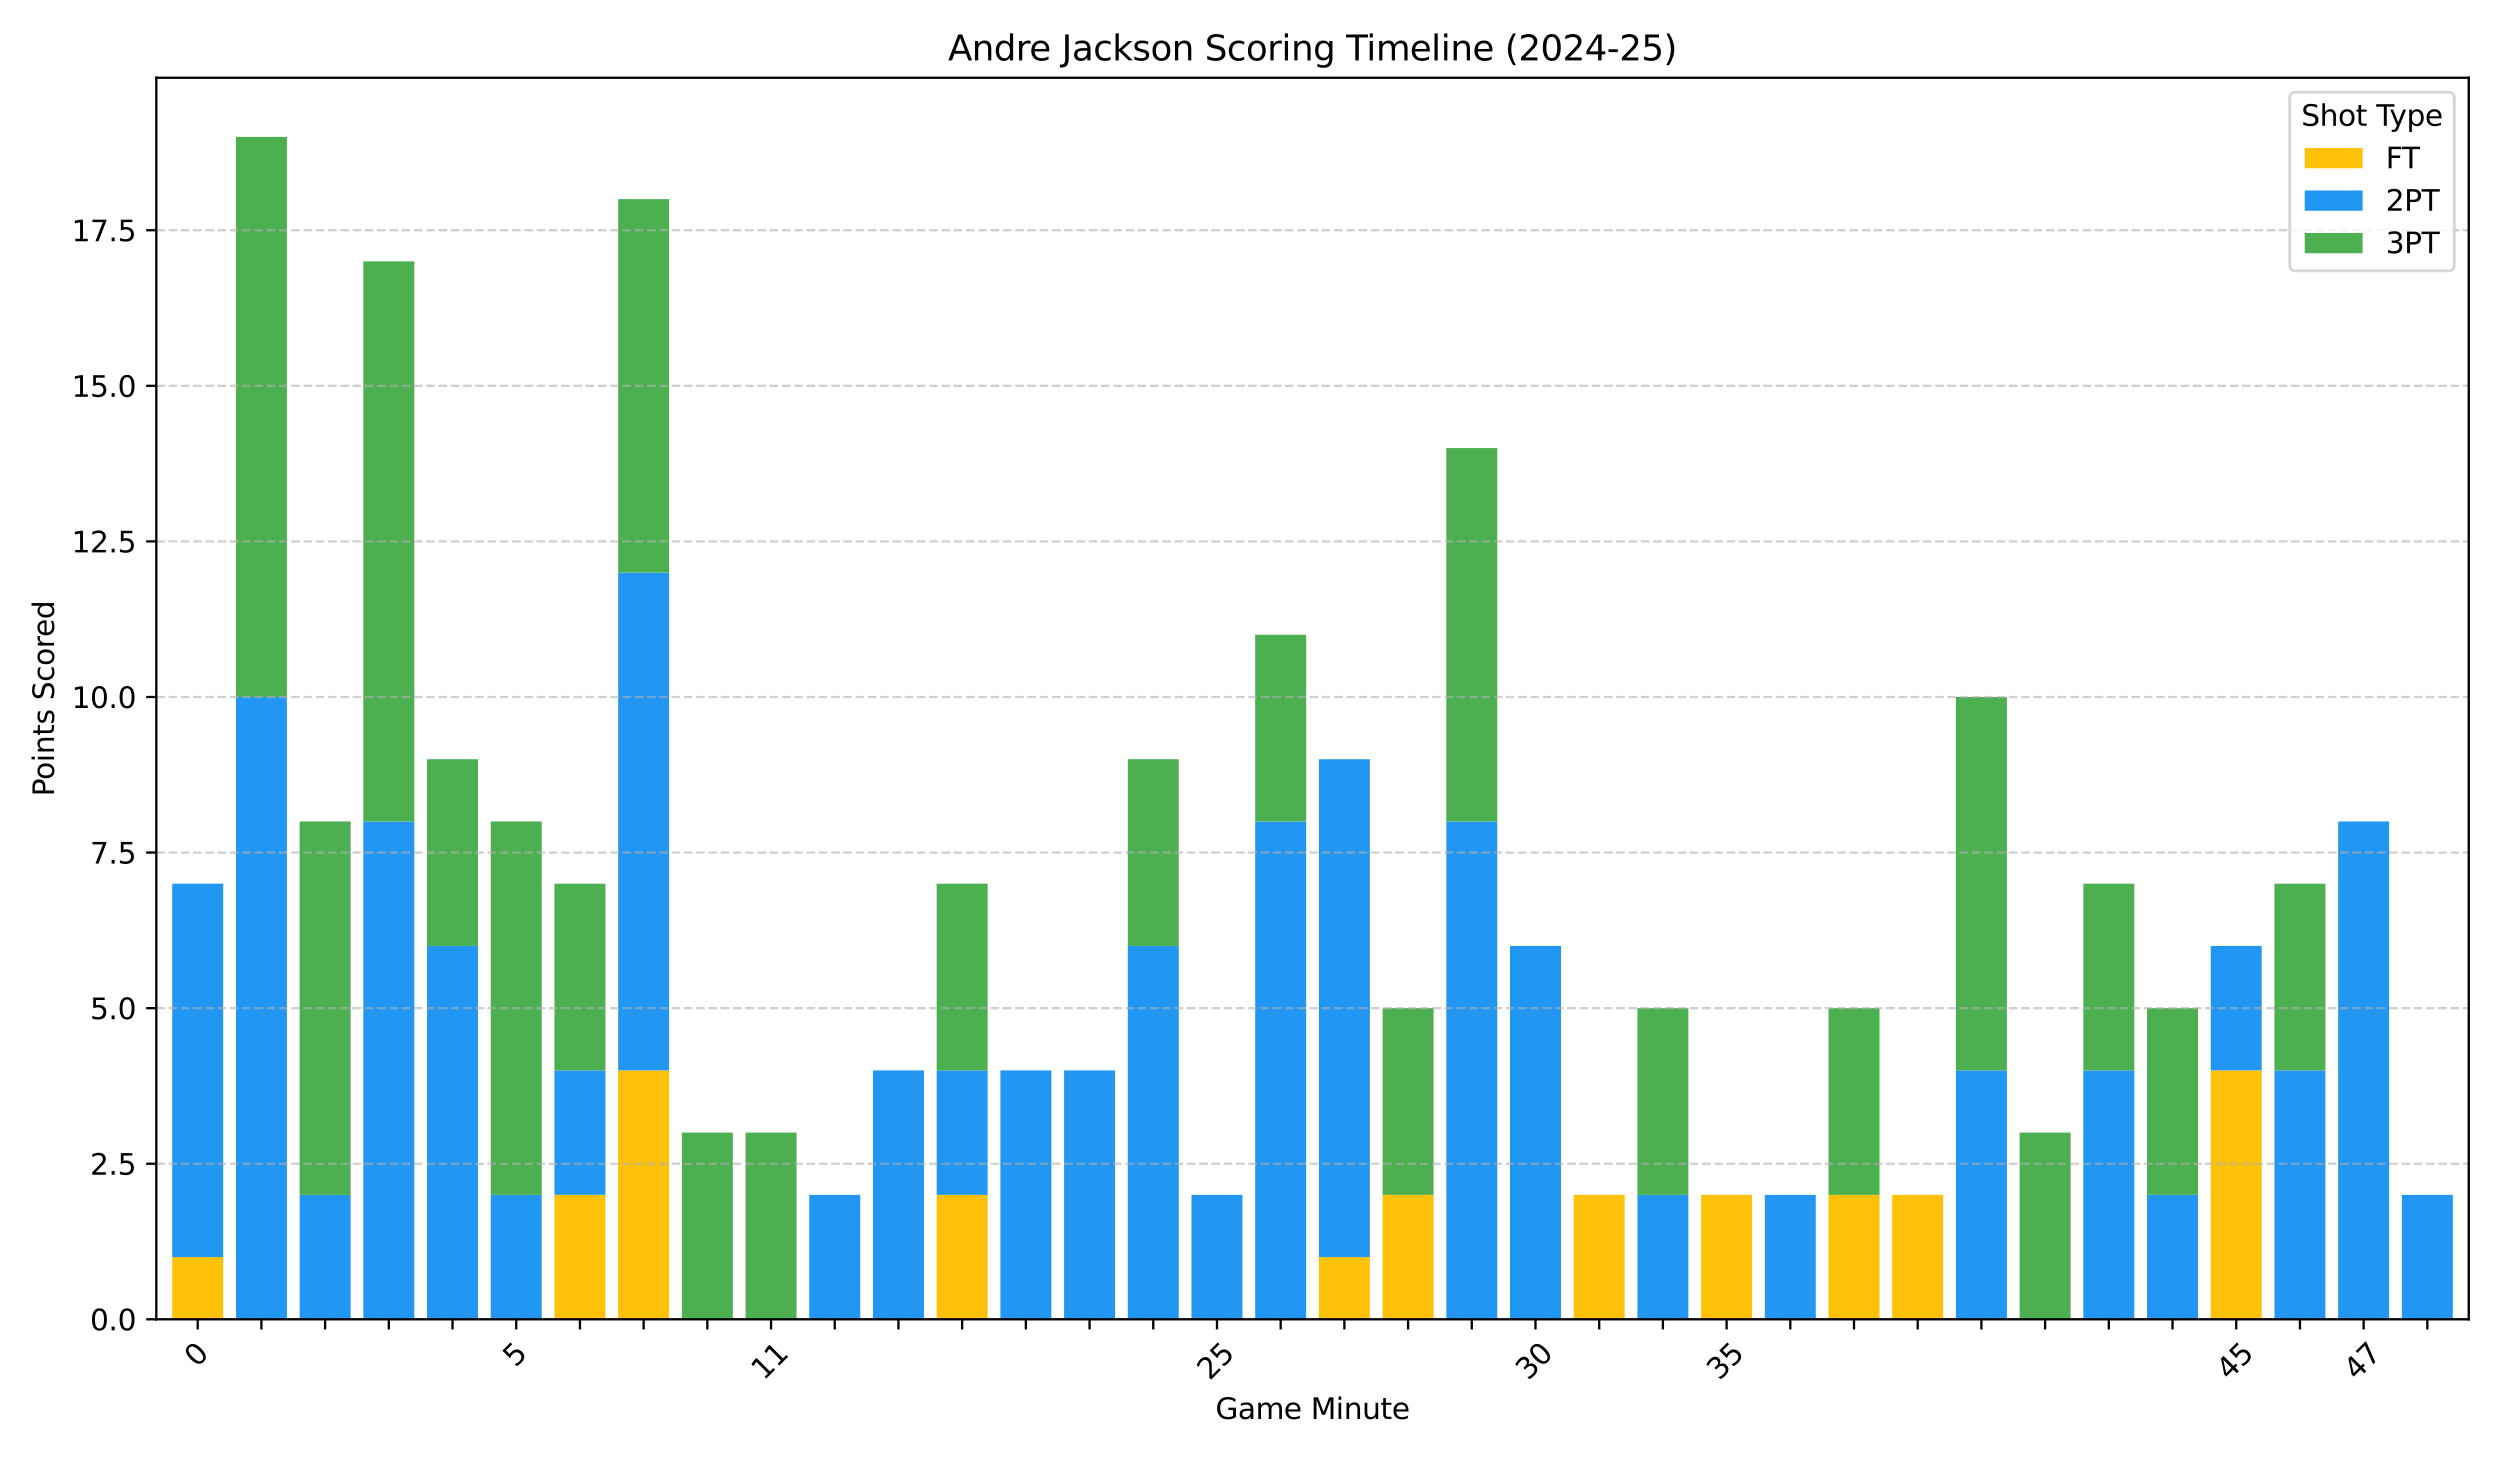 <?xml version="1.0" encoding="utf-8" standalone="no"?>
<!DOCTYPE svg PUBLIC "-//W3C//DTD SVG 1.1//EN"
  "http://www.w3.org/Graphics/SVG/1.1/DTD/svg11.dtd">
<svg xmlns:xlink="http://www.w3.org/1999/xlink" width="864pt" height="504pt" viewBox="0 0 864 504" xmlns="http://www.w3.org/2000/svg" version="1.1">
 <defs>
  <style type="text/css">*{stroke-linejoin: round; stroke-linecap: butt}</style>
 </defs>
 <g id="figure_1">
  <g id="patch_1">
   <path d="M 0 504 
L 864 504 
L 864 0 
L 0 0 
z
" style="fill: #ffffff"/>
  </g>
  <g id="axes_1">
   <g id="patch_2">
    <path d="M 54.02 455.956 
L 853.2 455.956 
L 853.2 26.88 
L 54.02 26.88 
z
" style="fill: #ffffff"/>
   </g>
   <g id="patch_3">
    <path d="M 59.524 455.956 
L 77.137 455.956 
L 77.137 434.448 
L 59.524 434.448 
z
" clip-path="url(#pd37eb86af1)" style="fill: #ffc107"/>
   </g>
   <g id="patch_4">
    <path d="M 81.54 455.956 
L 99.153 455.956 
L 99.153 455.956 
L 81.54 455.956 
z
" clip-path="url(#pd37eb86af1)" style="fill: #ffc107"/>
   </g>
   <g id="patch_5">
    <path d="M 103.556 455.956 
L 121.169 455.956 
L 121.169 455.956 
L 103.556 455.956 
z
" clip-path="url(#pd37eb86af1)" style="fill: #ffc107"/>
   </g>
   <g id="patch_6">
    <path d="M 125.572 455.956 
L 143.185 455.956 
L 143.185 455.956 
L 125.572 455.956 
z
" clip-path="url(#pd37eb86af1)" style="fill: #ffc107"/>
   </g>
   <g id="patch_7">
    <path d="M 147.588 455.956 
L 165.201 455.956 
L 165.201 455.956 
L 147.588 455.956 
z
" clip-path="url(#pd37eb86af1)" style="fill: #ffc107"/>
   </g>
   <g id="patch_8">
    <path d="M 169.604 455.956 
L 187.217 455.956 
L 187.217 455.956 
L 169.604 455.956 
z
" clip-path="url(#pd37eb86af1)" style="fill: #ffc107"/>
   </g>
   <g id="patch_9">
    <path d="M 191.62 455.956 
L 209.233 455.956 
L 209.233 412.94 
L 191.62 412.94 
z
" clip-path="url(#pd37eb86af1)" style="fill: #ffc107"/>
   </g>
   <g id="patch_10">
    <path d="M 213.636 455.956 
L 231.249 455.956 
L 231.249 369.925 
L 213.636 369.925 
z
" clip-path="url(#pd37eb86af1)" style="fill: #ffc107"/>
   </g>
   <g id="patch_11">
    <path d="M 235.652 455.956 
L 253.265 455.956 
L 253.265 455.956 
L 235.652 455.956 
z
" clip-path="url(#pd37eb86af1)" style="fill: #ffc107"/>
   </g>
   <g id="patch_12">
    <path d="M 257.668 455.956 
L 275.281 455.956 
L 275.281 455.956 
L 257.668 455.956 
z
" clip-path="url(#pd37eb86af1)" style="fill: #ffc107"/>
   </g>
   <g id="patch_13">
    <path d="M 279.684 455.956 
L 297.297 455.956 
L 297.297 455.956 
L 279.684 455.956 
z
" clip-path="url(#pd37eb86af1)" style="fill: #ffc107"/>
   </g>
   <g id="patch_14">
    <path d="M 301.7 455.956 
L 319.313 455.956 
L 319.313 455.956 
L 301.7 455.956 
z
" clip-path="url(#pd37eb86af1)" style="fill: #ffc107"/>
   </g>
   <g id="patch_15">
    <path d="M 323.716 455.956 
L 341.329 455.956 
L 341.329 412.94 
L 323.716 412.94 
z
" clip-path="url(#pd37eb86af1)" style="fill: #ffc107"/>
   </g>
   <g id="patch_16">
    <path d="M 345.732 455.956 
L 363.344 455.956 
L 363.344 455.956 
L 345.732 455.956 
z
" clip-path="url(#pd37eb86af1)" style="fill: #ffc107"/>
   </g>
   <g id="patch_17">
    <path d="M 367.748 455.956 
L 385.36 455.956 
L 385.36 455.956 
L 367.748 455.956 
z
" clip-path="url(#pd37eb86af1)" style="fill: #ffc107"/>
   </g>
   <g id="patch_18">
    <path d="M 389.764 455.956 
L 407.376 455.956 
L 407.376 455.956 
L 389.764 455.956 
z
" clip-path="url(#pd37eb86af1)" style="fill: #ffc107"/>
   </g>
   <g id="patch_19">
    <path d="M 411.78 455.956 
L 429.392 455.956 
L 429.392 455.956 
L 411.78 455.956 
z
" clip-path="url(#pd37eb86af1)" style="fill: #ffc107"/>
   </g>
   <g id="patch_20">
    <path d="M 433.796 455.956 
L 451.408 455.956 
L 451.408 455.956 
L 433.796 455.956 
z
" clip-path="url(#pd37eb86af1)" style="fill: #ffc107"/>
   </g>
   <g id="patch_21">
    <path d="M 455.812 455.956 
L 473.424 455.956 
L 473.424 434.448 
L 455.812 434.448 
z
" clip-path="url(#pd37eb86af1)" style="fill: #ffc107"/>
   </g>
   <g id="patch_22">
    <path d="M 477.828 455.956 
L 495.44 455.956 
L 495.44 412.94 
L 477.828 412.94 
z
" clip-path="url(#pd37eb86af1)" style="fill: #ffc107"/>
   </g>
   <g id="patch_23">
    <path d="M 499.844 455.956 
L 517.456 455.956 
L 517.456 455.956 
L 499.844 455.956 
z
" clip-path="url(#pd37eb86af1)" style="fill: #ffc107"/>
   </g>
   <g id="patch_24">
    <path d="M 521.86 455.956 
L 539.472 455.956 
L 539.472 455.956 
L 521.86 455.956 
z
" clip-path="url(#pd37eb86af1)" style="fill: #ffc107"/>
   </g>
   <g id="patch_25">
    <path d="M 543.876 455.956 
L 561.488 455.956 
L 561.488 412.94 
L 543.876 412.94 
z
" clip-path="url(#pd37eb86af1)" style="fill: #ffc107"/>
   </g>
   <g id="patch_26">
    <path d="M 565.891 455.956 
L 583.504 455.956 
L 583.504 455.956 
L 565.891 455.956 
z
" clip-path="url(#pd37eb86af1)" style="fill: #ffc107"/>
   </g>
   <g id="patch_27">
    <path d="M 587.907 455.956 
L 605.52 455.956 
L 605.52 412.94 
L 587.907 412.94 
z
" clip-path="url(#pd37eb86af1)" style="fill: #ffc107"/>
   </g>
   <g id="patch_28">
    <path d="M 609.923 455.956 
L 627.536 455.956 
L 627.536 455.956 
L 609.923 455.956 
z
" clip-path="url(#pd37eb86af1)" style="fill: #ffc107"/>
   </g>
   <g id="patch_29">
    <path d="M 631.939 455.956 
L 649.552 455.956 
L 649.552 412.94 
L 631.939 412.94 
z
" clip-path="url(#pd37eb86af1)" style="fill: #ffc107"/>
   </g>
   <g id="patch_30">
    <path d="M 653.955 455.956 
L 671.568 455.956 
L 671.568 412.94 
L 653.955 412.94 
z
" clip-path="url(#pd37eb86af1)" style="fill: #ffc107"/>
   </g>
   <g id="patch_31">
    <path d="M 675.971 455.956 
L 693.584 455.956 
L 693.584 455.956 
L 675.971 455.956 
z
" clip-path="url(#pd37eb86af1)" style="fill: #ffc107"/>
   </g>
   <g id="patch_32">
    <path d="M 697.987 455.956 
L 715.6 455.956 
L 715.6 455.956 
L 697.987 455.956 
z
" clip-path="url(#pd37eb86af1)" style="fill: #ffc107"/>
   </g>
   <g id="patch_33">
    <path d="M 720.003 455.956 
L 737.616 455.956 
L 737.616 455.956 
L 720.003 455.956 
z
" clip-path="url(#pd37eb86af1)" style="fill: #ffc107"/>
   </g>
   <g id="patch_34">
    <path d="M 742.019 455.956 
L 759.632 455.956 
L 759.632 455.956 
L 742.019 455.956 
z
" clip-path="url(#pd37eb86af1)" style="fill: #ffc107"/>
   </g>
   <g id="patch_35">
    <path d="M 764.035 455.956 
L 781.648 455.956 
L 781.648 369.925 
L 764.035 369.925 
z
" clip-path="url(#pd37eb86af1)" style="fill: #ffc107"/>
   </g>
   <g id="patch_36">
    <path d="M 786.051 455.956 
L 803.664 455.956 
L 803.664 455.956 
L 786.051 455.956 
z
" clip-path="url(#pd37eb86af1)" style="fill: #ffc107"/>
   </g>
   <g id="patch_37">
    <path d="M 808.067 455.956 
L 825.68 455.956 
L 825.68 455.956 
L 808.067 455.956 
z
" clip-path="url(#pd37eb86af1)" style="fill: #ffc107"/>
   </g>
   <g id="patch_38">
    <path d="M 830.083 455.956 
L 847.696 455.956 
L 847.696 455.956 
L 830.083 455.956 
z
" clip-path="url(#pd37eb86af1)" style="fill: #ffc107"/>
   </g>
   <g id="patch_39">
    <path d="M 59.524 434.448 
L 77.137 434.448 
L 77.137 305.403 
L 59.524 305.403 
z
" clip-path="url(#pd37eb86af1)" style="fill: #2196f3"/>
   </g>
   <g id="patch_40">
    <path d="M 81.54 455.956 
L 99.153 455.956 
L 99.153 240.88 
L 81.54 240.88 
z
" clip-path="url(#pd37eb86af1)" style="fill: #2196f3"/>
   </g>
   <g id="patch_41">
    <path d="M 103.556 455.956 
L 121.169 455.956 
L 121.169 412.94 
L 103.556 412.94 
z
" clip-path="url(#pd37eb86af1)" style="fill: #2196f3"/>
   </g>
   <g id="patch_42">
    <path d="M 125.572 455.956 
L 143.185 455.956 
L 143.185 283.895 
L 125.572 283.895 
z
" clip-path="url(#pd37eb86af1)" style="fill: #2196f3"/>
   </g>
   <g id="patch_43">
    <path d="M 147.588 455.956 
L 165.201 455.956 
L 165.201 326.91 
L 147.588 326.91 
z
" clip-path="url(#pd37eb86af1)" style="fill: #2196f3"/>
   </g>
   <g id="patch_44">
    <path d="M 169.604 455.956 
L 187.217 455.956 
L 187.217 412.94 
L 169.604 412.94 
z
" clip-path="url(#pd37eb86af1)" style="fill: #2196f3"/>
   </g>
   <g id="patch_45">
    <path d="M 191.62 412.94 
L 209.233 412.94 
L 209.233 369.925 
L 191.62 369.925 
z
" clip-path="url(#pd37eb86af1)" style="fill: #2196f3"/>
   </g>
   <g id="patch_46">
    <path d="M 213.636 369.925 
L 231.249 369.925 
L 231.249 197.865 
L 213.636 197.865 
z
" clip-path="url(#pd37eb86af1)" style="fill: #2196f3"/>
   </g>
   <g id="patch_47">
    <path d="M 235.652 455.956 
L 253.265 455.956 
L 253.265 455.956 
L 235.652 455.956 
z
" clip-path="url(#pd37eb86af1)" style="fill: #2196f3"/>
   </g>
   <g id="patch_48">
    <path d="M 257.668 455.956 
L 275.281 455.956 
L 275.281 455.956 
L 257.668 455.956 
z
" clip-path="url(#pd37eb86af1)" style="fill: #2196f3"/>
   </g>
   <g id="patch_49">
    <path d="M 279.684 455.956 
L 297.297 455.956 
L 297.297 412.94 
L 279.684 412.94 
z
" clip-path="url(#pd37eb86af1)" style="fill: #2196f3"/>
   </g>
   <g id="patch_50">
    <path d="M 301.7 455.956 
L 319.313 455.956 
L 319.313 369.925 
L 301.7 369.925 
z
" clip-path="url(#pd37eb86af1)" style="fill: #2196f3"/>
   </g>
   <g id="patch_51">
    <path d="M 323.716 412.94 
L 341.329 412.94 
L 341.329 369.925 
L 323.716 369.925 
z
" clip-path="url(#pd37eb86af1)" style="fill: #2196f3"/>
   </g>
   <g id="patch_52">
    <path d="M 345.732 455.956 
L 363.344 455.956 
L 363.344 369.925 
L 345.732 369.925 
z
" clip-path="url(#pd37eb86af1)" style="fill: #2196f3"/>
   </g>
   <g id="patch_53">
    <path d="M 367.748 455.956 
L 385.36 455.956 
L 385.36 369.925 
L 367.748 369.925 
z
" clip-path="url(#pd37eb86af1)" style="fill: #2196f3"/>
   </g>
   <g id="patch_54">
    <path d="M 389.764 455.956 
L 407.376 455.956 
L 407.376 326.91 
L 389.764 326.91 
z
" clip-path="url(#pd37eb86af1)" style="fill: #2196f3"/>
   </g>
   <g id="patch_55">
    <path d="M 411.78 455.956 
L 429.392 455.956 
L 429.392 412.94 
L 411.78 412.94 
z
" clip-path="url(#pd37eb86af1)" style="fill: #2196f3"/>
   </g>
   <g id="patch_56">
    <path d="M 433.796 455.956 
L 451.408 455.956 
L 451.408 283.895 
L 433.796 283.895 
z
" clip-path="url(#pd37eb86af1)" style="fill: #2196f3"/>
   </g>
   <g id="patch_57">
    <path d="M 455.812 434.448 
L 473.424 434.448 
L 473.424 262.388 
L 455.812 262.388 
z
" clip-path="url(#pd37eb86af1)" style="fill: #2196f3"/>
   </g>
   <g id="patch_58">
    <path d="M 477.828 455.956 
L 495.44 455.956 
L 495.44 455.956 
L 477.828 455.956 
z
" clip-path="url(#pd37eb86af1)" style="fill: #2196f3"/>
   </g>
   <g id="patch_59">
    <path d="M 499.844 455.956 
L 517.456 455.956 
L 517.456 283.895 
L 499.844 283.895 
z
" clip-path="url(#pd37eb86af1)" style="fill: #2196f3"/>
   </g>
   <g id="patch_60">
    <path d="M 521.86 455.956 
L 539.472 455.956 
L 539.472 326.91 
L 521.86 326.91 
z
" clip-path="url(#pd37eb86af1)" style="fill: #2196f3"/>
   </g>
   <g id="patch_61">
    <path d="M 543.876 455.956 
L 561.488 455.956 
L 561.488 455.956 
L 543.876 455.956 
z
" clip-path="url(#pd37eb86af1)" style="fill: #2196f3"/>
   </g>
   <g id="patch_62">
    <path d="M 565.891 455.956 
L 583.504 455.956 
L 583.504 412.94 
L 565.891 412.94 
z
" clip-path="url(#pd37eb86af1)" style="fill: #2196f3"/>
   </g>
   <g id="patch_63">
    <path d="M 587.907 455.956 
L 605.52 455.956 
L 605.52 455.956 
L 587.907 455.956 
z
" clip-path="url(#pd37eb86af1)" style="fill: #2196f3"/>
   </g>
   <g id="patch_64">
    <path d="M 609.923 455.956 
L 627.536 455.956 
L 627.536 412.94 
L 609.923 412.94 
z
" clip-path="url(#pd37eb86af1)" style="fill: #2196f3"/>
   </g>
   <g id="patch_65">
    <path d="M 631.939 455.956 
L 649.552 455.956 
L 649.552 455.956 
L 631.939 455.956 
z
" clip-path="url(#pd37eb86af1)" style="fill: #2196f3"/>
   </g>
   <g id="patch_66">
    <path d="M 653.955 455.956 
L 671.568 455.956 
L 671.568 455.956 
L 653.955 455.956 
z
" clip-path="url(#pd37eb86af1)" style="fill: #2196f3"/>
   </g>
   <g id="patch_67">
    <path d="M 675.971 455.956 
L 693.584 455.956 
L 693.584 369.925 
L 675.971 369.925 
z
" clip-path="url(#pd37eb86af1)" style="fill: #2196f3"/>
   </g>
   <g id="patch_68">
    <path d="M 697.987 455.956 
L 715.6 455.956 
L 715.6 455.956 
L 697.987 455.956 
z
" clip-path="url(#pd37eb86af1)" style="fill: #2196f3"/>
   </g>
   <g id="patch_69">
    <path d="M 720.003 455.956 
L 737.616 455.956 
L 737.616 369.925 
L 720.003 369.925 
z
" clip-path="url(#pd37eb86af1)" style="fill: #2196f3"/>
   </g>
   <g id="patch_70">
    <path d="M 742.019 455.956 
L 759.632 455.956 
L 759.632 412.94 
L 742.019 412.94 
z
" clip-path="url(#pd37eb86af1)" style="fill: #2196f3"/>
   </g>
   <g id="patch_71">
    <path d="M 764.035 369.925 
L 781.648 369.925 
L 781.648 326.91 
L 764.035 326.91 
z
" clip-path="url(#pd37eb86af1)" style="fill: #2196f3"/>
   </g>
   <g id="patch_72">
    <path d="M 786.051 455.956 
L 803.664 455.956 
L 803.664 369.925 
L 786.051 369.925 
z
" clip-path="url(#pd37eb86af1)" style="fill: #2196f3"/>
   </g>
   <g id="patch_73">
    <path d="M 808.067 455.956 
L 825.68 455.956 
L 825.68 283.895 
L 808.067 283.895 
z
" clip-path="url(#pd37eb86af1)" style="fill: #2196f3"/>
   </g>
   <g id="patch_74">
    <path d="M 830.083 455.956 
L 847.696 455.956 
L 847.696 412.94 
L 830.083 412.94 
z
" clip-path="url(#pd37eb86af1)" style="fill: #2196f3"/>
   </g>
   <g id="patch_75">
    <path d="M 59.524 455.956 
L 77.137 455.956 
L 77.137 455.956 
L 59.524 455.956 
z
" clip-path="url(#pd37eb86af1)" style="fill: #4caf50"/>
   </g>
   <g id="patch_76">
    <path d="M 81.54 240.88 
L 99.153 240.88 
L 99.153 47.312 
L 81.54 47.312 
z
" clip-path="url(#pd37eb86af1)" style="fill: #4caf50"/>
   </g>
   <g id="patch_77">
    <path d="M 103.556 412.94 
L 121.169 412.94 
L 121.169 283.895 
L 103.556 283.895 
z
" clip-path="url(#pd37eb86af1)" style="fill: #4caf50"/>
   </g>
   <g id="patch_78">
    <path d="M 125.572 283.895 
L 143.185 283.895 
L 143.185 90.327 
L 125.572 90.327 
z
" clip-path="url(#pd37eb86af1)" style="fill: #4caf50"/>
   </g>
   <g id="patch_79">
    <path d="M 147.588 326.91 
L 165.201 326.91 
L 165.201 262.388 
L 147.588 262.388 
z
" clip-path="url(#pd37eb86af1)" style="fill: #4caf50"/>
   </g>
   <g id="patch_80">
    <path d="M 169.604 412.94 
L 187.217 412.94 
L 187.217 283.895 
L 169.604 283.895 
z
" clip-path="url(#pd37eb86af1)" style="fill: #4caf50"/>
   </g>
   <g id="patch_81">
    <path d="M 191.62 369.925 
L 209.233 369.925 
L 209.233 305.403 
L 191.62 305.403 
z
" clip-path="url(#pd37eb86af1)" style="fill: #4caf50"/>
   </g>
   <g id="patch_82">
    <path d="M 213.636 197.865 
L 231.249 197.865 
L 231.249 68.82 
L 213.636 68.82 
z
" clip-path="url(#pd37eb86af1)" style="fill: #4caf50"/>
   </g>
   <g id="patch_83">
    <path d="M 235.652 455.956 
L 253.265 455.956 
L 253.265 391.433 
L 235.652 391.433 
z
" clip-path="url(#pd37eb86af1)" style="fill: #4caf50"/>
   </g>
   <g id="patch_84">
    <path d="M 257.668 455.956 
L 275.281 455.956 
L 275.281 391.433 
L 257.668 391.433 
z
" clip-path="url(#pd37eb86af1)" style="fill: #4caf50"/>
   </g>
   <g id="patch_85">
    <path d="M 279.684 455.956 
L 297.297 455.956 
L 297.297 455.956 
L 279.684 455.956 
z
" clip-path="url(#pd37eb86af1)" style="fill: #4caf50"/>
   </g>
   <g id="patch_86">
    <path d="M 301.7 455.956 
L 319.313 455.956 
L 319.313 455.956 
L 301.7 455.956 
z
" clip-path="url(#pd37eb86af1)" style="fill: #4caf50"/>
   </g>
   <g id="patch_87">
    <path d="M 323.716 369.925 
L 341.329 369.925 
L 341.329 305.403 
L 323.716 305.403 
z
" clip-path="url(#pd37eb86af1)" style="fill: #4caf50"/>
   </g>
   <g id="patch_88">
    <path d="M 345.732 455.956 
L 363.344 455.956 
L 363.344 455.956 
L 345.732 455.956 
z
" clip-path="url(#pd37eb86af1)" style="fill: #4caf50"/>
   </g>
   <g id="patch_89">
    <path d="M 367.748 455.956 
L 385.36 455.956 
L 385.36 455.956 
L 367.748 455.956 
z
" clip-path="url(#pd37eb86af1)" style="fill: #4caf50"/>
   </g>
   <g id="patch_90">
    <path d="M 389.764 326.91 
L 407.376 326.91 
L 407.376 262.388 
L 389.764 262.388 
z
" clip-path="url(#pd37eb86af1)" style="fill: #4caf50"/>
   </g>
   <g id="patch_91">
    <path d="M 411.78 455.956 
L 429.392 455.956 
L 429.392 455.956 
L 411.78 455.956 
z
" clip-path="url(#pd37eb86af1)" style="fill: #4caf50"/>
   </g>
   <g id="patch_92">
    <path d="M 433.796 283.895 
L 451.408 283.895 
L 451.408 219.373 
L 433.796 219.373 
z
" clip-path="url(#pd37eb86af1)" style="fill: #4caf50"/>
   </g>
   <g id="patch_93">
    <path d="M 455.812 455.956 
L 473.424 455.956 
L 473.424 455.956 
L 455.812 455.956 
z
" clip-path="url(#pd37eb86af1)" style="fill: #4caf50"/>
   </g>
   <g id="patch_94">
    <path d="M 477.828 412.94 
L 495.44 412.94 
L 495.44 348.418 
L 477.828 348.418 
z
" clip-path="url(#pd37eb86af1)" style="fill: #4caf50"/>
   </g>
   <g id="patch_95">
    <path d="M 499.844 283.895 
L 517.456 283.895 
L 517.456 154.85 
L 499.844 154.85 
z
" clip-path="url(#pd37eb86af1)" style="fill: #4caf50"/>
   </g>
   <g id="patch_96">
    <path d="M 521.86 455.956 
L 539.472 455.956 
L 539.472 455.956 
L 521.86 455.956 
z
" clip-path="url(#pd37eb86af1)" style="fill: #4caf50"/>
   </g>
   <g id="patch_97">
    <path d="M 543.876 455.956 
L 561.488 455.956 
L 561.488 455.956 
L 543.876 455.956 
z
" clip-path="url(#pd37eb86af1)" style="fill: #4caf50"/>
   </g>
   <g id="patch_98">
    <path d="M 565.891 412.94 
L 583.504 412.94 
L 583.504 348.418 
L 565.891 348.418 
z
" clip-path="url(#pd37eb86af1)" style="fill: #4caf50"/>
   </g>
   <g id="patch_99">
    <path d="M 587.907 455.956 
L 605.52 455.956 
L 605.52 455.956 
L 587.907 455.956 
z
" clip-path="url(#pd37eb86af1)" style="fill: #4caf50"/>
   </g>
   <g id="patch_100">
    <path d="M 609.923 455.956 
L 627.536 455.956 
L 627.536 455.956 
L 609.923 455.956 
z
" clip-path="url(#pd37eb86af1)" style="fill: #4caf50"/>
   </g>
   <g id="patch_101">
    <path d="M 631.939 412.94 
L 649.552 412.94 
L 649.552 348.418 
L 631.939 348.418 
z
" clip-path="url(#pd37eb86af1)" style="fill: #4caf50"/>
   </g>
   <g id="patch_102">
    <path d="M 653.955 455.956 
L 671.568 455.956 
L 671.568 455.956 
L 653.955 455.956 
z
" clip-path="url(#pd37eb86af1)" style="fill: #4caf50"/>
   </g>
   <g id="patch_103">
    <path d="M 675.971 369.925 
L 693.584 369.925 
L 693.584 240.88 
L 675.971 240.88 
z
" clip-path="url(#pd37eb86af1)" style="fill: #4caf50"/>
   </g>
   <g id="patch_104">
    <path d="M 697.987 455.956 
L 715.6 455.956 
L 715.6 391.433 
L 697.987 391.433 
z
" clip-path="url(#pd37eb86af1)" style="fill: #4caf50"/>
   </g>
   <g id="patch_105">
    <path d="M 720.003 369.925 
L 737.616 369.925 
L 737.616 305.403 
L 720.003 305.403 
z
" clip-path="url(#pd37eb86af1)" style="fill: #4caf50"/>
   </g>
   <g id="patch_106">
    <path d="M 742.019 412.94 
L 759.632 412.94 
L 759.632 348.418 
L 742.019 348.418 
z
" clip-path="url(#pd37eb86af1)" style="fill: #4caf50"/>
   </g>
   <g id="patch_107">
    <path d="M 764.035 455.956 
L 781.648 455.956 
L 781.648 455.956 
L 764.035 455.956 
z
" clip-path="url(#pd37eb86af1)" style="fill: #4caf50"/>
   </g>
   <g id="patch_108">
    <path d="M 786.051 369.925 
L 803.664 369.925 
L 803.664 305.403 
L 786.051 305.403 
z
" clip-path="url(#pd37eb86af1)" style="fill: #4caf50"/>
   </g>
   <g id="patch_109">
    <path d="M 808.067 455.956 
L 825.68 455.956 
L 825.68 455.956 
L 808.067 455.956 
z
" clip-path="url(#pd37eb86af1)" style="fill: #4caf50"/>
   </g>
   <g id="patch_110">
    <path d="M 830.083 455.956 
L 847.696 455.956 
L 847.696 455.956 
L 830.083 455.956 
z
" clip-path="url(#pd37eb86af1)" style="fill: #4caf50"/>
   </g>
   <g id="matplotlib.axis_1">
    <g id="xtick_1">
     <g id="line2d_1">
      <defs>
       <path id="m1e6031f9b4" d="M 0 0 
L 0 3.5 
" style="stroke: #000000; stroke-width: 0.8"/>
      </defs>
      <g>
       <use xlink:href="#m1e6031f9b4" x="68.33" y="455.956" style="stroke: #000000; stroke-width: 0.8"/>
      </g>
     </g>
     <g id="text_1">
      <!-- 0 -->
      <g transform="translate(68.032 472.827) rotate(-45) scale(0.1 -0.1)">
       <defs>
        <path id="DejaVuSans-30" d="M 2034 4250 
Q 1547 4250 1301 3770 
Q 1056 3291 1056 2328 
Q 1056 1369 1301 889 
Q 1547 409 2034 409 
Q 2525 409 2770 889 
Q 3016 1369 3016 2328 
Q 3016 3291 2770 3770 
Q 2525 4250 2034 4250 
z
M 2034 4750 
Q 2819 4750 3233 4129 
Q 3647 3509 3647 2328 
Q 3647 1150 3233 529 
Q 2819 -91 2034 -91 
Q 1250 -91 836 529 
Q 422 1150 422 2328 
Q 422 3509 836 4129 
Q 1250 4750 2034 4750 
z
" transform="scale(0.016)"/>
       </defs>
       <use xlink:href="#DejaVuSans-30"/>
      </g>
     </g>
    </g>
    <g id="xtick_2">
     <g id="line2d_2">
      <g>
       <use xlink:href="#m1e6031f9b4" x="90.346" y="455.956" style="stroke: #000000; stroke-width: 0.8"/>
      </g>
     </g>
    </g>
    <g id="xtick_3">
     <g id="line2d_3">
      <g>
       <use xlink:href="#m1e6031f9b4" x="112.362" y="455.956" style="stroke: #000000; stroke-width: 0.8"/>
      </g>
     </g>
    </g>
    <g id="xtick_4">
     <g id="line2d_4">
      <g>
       <use xlink:href="#m1e6031f9b4" x="134.378" y="455.956" style="stroke: #000000; stroke-width: 0.8"/>
      </g>
     </g>
    </g>
    <g id="xtick_5">
     <g id="line2d_5">
      <g>
       <use xlink:href="#m1e6031f9b4" x="156.394" y="455.956" style="stroke: #000000; stroke-width: 0.8"/>
      </g>
     </g>
    </g>
    <g id="xtick_6">
     <g id="line2d_6">
      <g>
       <use xlink:href="#m1e6031f9b4" x="178.41" y="455.956" style="stroke: #000000; stroke-width: 0.8"/>
      </g>
     </g>
     <g id="text_2">
      <!-- 5 -->
      <g transform="translate(178.112 472.827) rotate(-45) scale(0.1 -0.1)">
       <defs>
        <path id="DejaVuSans-35" d="M 691 4666 
L 3169 4666 
L 3169 4134 
L 1269 4134 
L 1269 2991 
Q 1406 3038 1543 3061 
Q 1681 3084 1819 3084 
Q 2600 3084 3056 2656 
Q 3513 2228 3513 1497 
Q 3513 744 3044 326 
Q 2575 -91 1722 -91 
Q 1428 -91 1123 -41 
Q 819 9 494 109 
L 494 744 
Q 775 591 1075 516 
Q 1375 441 1709 441 
Q 2250 441 2565 725 
Q 2881 1009 2881 1497 
Q 2881 1984 2565 2268 
Q 2250 2553 1709 2553 
Q 1456 2553 1204 2497 
Q 953 2441 691 2322 
L 691 4666 
z
" transform="scale(0.016)"/>
       </defs>
       <use xlink:href="#DejaVuSans-35"/>
      </g>
     </g>
    </g>
    <g id="xtick_7">
     <g id="line2d_7">
      <g>
       <use xlink:href="#m1e6031f9b4" x="200.426" y="455.956" style="stroke: #000000; stroke-width: 0.8"/>
      </g>
     </g>
    </g>
    <g id="xtick_8">
     <g id="line2d_8">
      <g>
       <use xlink:href="#m1e6031f9b4" x="222.442" y="455.956" style="stroke: #000000; stroke-width: 0.8"/>
      </g>
     </g>
    </g>
    <g id="xtick_9">
     <g id="line2d_9">
      <g>
       <use xlink:href="#m1e6031f9b4" x="244.458" y="455.956" style="stroke: #000000; stroke-width: 0.8"/>
      </g>
     </g>
    </g>
    <g id="xtick_10">
     <g id="line2d_10">
      <g>
       <use xlink:href="#m1e6031f9b4" x="266.474" y="455.956" style="stroke: #000000; stroke-width: 0.8"/>
      </g>
     </g>
     <g id="text_3">
      <!-- 11 -->
      <g transform="translate(263.926 477.326) rotate(-45) scale(0.1 -0.1)">
       <defs>
        <path id="DejaVuSans-31" d="M 794 531 
L 1825 531 
L 1825 4091 
L 703 3866 
L 703 4441 
L 1819 4666 
L 2450 4666 
L 2450 531 
L 3481 531 
L 3481 0 
L 794 0 
L 794 531 
z
" transform="scale(0.016)"/>
       </defs>
       <use xlink:href="#DejaVuSans-31"/>
       <use xlink:href="#DejaVuSans-31" transform="translate(63.623 0)"/>
      </g>
     </g>
    </g>
    <g id="xtick_11">
     <g id="line2d_11">
      <g>
       <use xlink:href="#m1e6031f9b4" x="288.49" y="455.956" style="stroke: #000000; stroke-width: 0.8"/>
      </g>
     </g>
    </g>
    <g id="xtick_12">
     <g id="line2d_12">
      <g>
       <use xlink:href="#m1e6031f9b4" x="310.506" y="455.956" style="stroke: #000000; stroke-width: 0.8"/>
      </g>
     </g>
    </g>
    <g id="xtick_13">
     <g id="line2d_13">
      <g>
       <use xlink:href="#m1e6031f9b4" x="332.522" y="455.956" style="stroke: #000000; stroke-width: 0.8"/>
      </g>
     </g>
    </g>
    <g id="xtick_14">
     <g id="line2d_14">
      <g>
       <use xlink:href="#m1e6031f9b4" x="354.538" y="455.956" style="stroke: #000000; stroke-width: 0.8"/>
      </g>
     </g>
    </g>
    <g id="xtick_15">
     <g id="line2d_15">
      <g>
       <use xlink:href="#m1e6031f9b4" x="376.554" y="455.956" style="stroke: #000000; stroke-width: 0.8"/>
      </g>
     </g>
    </g>
    <g id="xtick_16">
     <g id="line2d_16">
      <g>
       <use xlink:href="#m1e6031f9b4" x="398.57" y="455.956" style="stroke: #000000; stroke-width: 0.8"/>
      </g>
     </g>
    </g>
    <g id="xtick_17">
     <g id="line2d_17">
      <g>
       <use xlink:href="#m1e6031f9b4" x="420.586" y="455.956" style="stroke: #000000; stroke-width: 0.8"/>
      </g>
     </g>
     <g id="text_4">
      <!-- 25 -->
      <g transform="translate(418.038 477.326) rotate(-45) scale(0.1 -0.1)">
       <defs>
        <path id="DejaVuSans-32" d="M 1228 531 
L 3431 531 
L 3431 0 
L 469 0 
L 469 531 
Q 828 903 1448 1529 
Q 2069 2156 2228 2338 
Q 2531 2678 2651 2914 
Q 2772 3150 2772 3378 
Q 2772 3750 2511 3984 
Q 2250 4219 1831 4219 
Q 1534 4219 1204 4116 
Q 875 4013 500 3803 
L 500 4441 
Q 881 4594 1212 4672 
Q 1544 4750 1819 4750 
Q 2544 4750 2975 4387 
Q 3406 4025 3406 3419 
Q 3406 3131 3298 2873 
Q 3191 2616 2906 2266 
Q 2828 2175 2409 1742 
Q 1991 1309 1228 531 
z
" transform="scale(0.016)"/>
       </defs>
       <use xlink:href="#DejaVuSans-32"/>
       <use xlink:href="#DejaVuSans-35" transform="translate(63.623 0)"/>
      </g>
     </g>
    </g>
    <g id="xtick_18">
     <g id="line2d_18">
      <g>
       <use xlink:href="#m1e6031f9b4" x="442.602" y="455.956" style="stroke: #000000; stroke-width: 0.8"/>
      </g>
     </g>
    </g>
    <g id="xtick_19">
     <g id="line2d_19">
      <g>
       <use xlink:href="#m1e6031f9b4" x="464.618" y="455.956" style="stroke: #000000; stroke-width: 0.8"/>
      </g>
     </g>
    </g>
    <g id="xtick_20">
     <g id="line2d_20">
      <g>
       <use xlink:href="#m1e6031f9b4" x="486.634" y="455.956" style="stroke: #000000; stroke-width: 0.8"/>
      </g>
     </g>
    </g>
    <g id="xtick_21">
     <g id="line2d_21">
      <g>
       <use xlink:href="#m1e6031f9b4" x="508.65" y="455.956" style="stroke: #000000; stroke-width: 0.8"/>
      </g>
     </g>
    </g>
    <g id="xtick_22">
     <g id="line2d_22">
      <g>
       <use xlink:href="#m1e6031f9b4" x="530.666" y="455.956" style="stroke: #000000; stroke-width: 0.8"/>
      </g>
     </g>
     <g id="text_5">
      <!-- 30 -->
      <g transform="translate(528.118 477.326) rotate(-45) scale(0.1 -0.1)">
       <defs>
        <path id="DejaVuSans-33" d="M 2597 2516 
Q 3050 2419 3304 2112 
Q 3559 1806 3559 1356 
Q 3559 666 3084 287 
Q 2609 -91 1734 -91 
Q 1441 -91 1130 -33 
Q 819 25 488 141 
L 488 750 
Q 750 597 1062 519 
Q 1375 441 1716 441 
Q 2309 441 2620 675 
Q 2931 909 2931 1356 
Q 2931 1769 2642 2001 
Q 2353 2234 1838 2234 
L 1294 2234 
L 1294 2753 
L 1863 2753 
Q 2328 2753 2575 2939 
Q 2822 3125 2822 3475 
Q 2822 3834 2567 4026 
Q 2313 4219 1838 4219 
Q 1578 4219 1281 4162 
Q 984 4106 628 3988 
L 628 4550 
Q 988 4650 1302 4700 
Q 1616 4750 1894 4750 
Q 2613 4750 3031 4423 
Q 3450 4097 3450 3541 
Q 3450 3153 3228 2886 
Q 3006 2619 2597 2516 
z
" transform="scale(0.016)"/>
       </defs>
       <use xlink:href="#DejaVuSans-33"/>
       <use xlink:href="#DejaVuSans-30" transform="translate(63.623 0)"/>
      </g>
     </g>
    </g>
    <g id="xtick_23">
     <g id="line2d_23">
      <g>
       <use xlink:href="#m1e6031f9b4" x="552.682" y="455.956" style="stroke: #000000; stroke-width: 0.8"/>
      </g>
     </g>
    </g>
    <g id="xtick_24">
     <g id="line2d_24">
      <g>
       <use xlink:href="#m1e6031f9b4" x="574.698" y="455.956" style="stroke: #000000; stroke-width: 0.8"/>
      </g>
     </g>
    </g>
    <g id="xtick_25">
     <g id="line2d_25">
      <g>
       <use xlink:href="#m1e6031f9b4" x="596.714" y="455.956" style="stroke: #000000; stroke-width: 0.8"/>
      </g>
     </g>
     <g id="text_6">
      <!-- 35 -->
      <g transform="translate(594.166 477.326) rotate(-45) scale(0.1 -0.1)">
       <use xlink:href="#DejaVuSans-33"/>
       <use xlink:href="#DejaVuSans-35" transform="translate(63.623 0)"/>
      </g>
     </g>
    </g>
    <g id="xtick_26">
     <g id="line2d_26">
      <g>
       <use xlink:href="#m1e6031f9b4" x="618.73" y="455.956" style="stroke: #000000; stroke-width: 0.8"/>
      </g>
     </g>
    </g>
    <g id="xtick_27">
     <g id="line2d_27">
      <g>
       <use xlink:href="#m1e6031f9b4" x="640.746" y="455.956" style="stroke: #000000; stroke-width: 0.8"/>
      </g>
     </g>
    </g>
    <g id="xtick_28">
     <g id="line2d_28">
      <g>
       <use xlink:href="#m1e6031f9b4" x="662.762" y="455.956" style="stroke: #000000; stroke-width: 0.8"/>
      </g>
     </g>
    </g>
    <g id="xtick_29">
     <g id="line2d_29">
      <g>
       <use xlink:href="#m1e6031f9b4" x="684.778" y="455.956" style="stroke: #000000; stroke-width: 0.8"/>
      </g>
     </g>
    </g>
    <g id="xtick_30">
     <g id="line2d_30">
      <g>
       <use xlink:href="#m1e6031f9b4" x="706.794" y="455.956" style="stroke: #000000; stroke-width: 0.8"/>
      </g>
     </g>
    </g>
    <g id="xtick_31">
     <g id="line2d_31">
      <g>
       <use xlink:href="#m1e6031f9b4" x="728.81" y="455.956" style="stroke: #000000; stroke-width: 0.8"/>
      </g>
     </g>
    </g>
    <g id="xtick_32">
     <g id="line2d_32">
      <g>
       <use xlink:href="#m1e6031f9b4" x="750.826" y="455.956" style="stroke: #000000; stroke-width: 0.8"/>
      </g>
     </g>
    </g>
    <g id="xtick_33">
     <g id="line2d_33">
      <g>
       <use xlink:href="#m1e6031f9b4" x="772.842" y="455.956" style="stroke: #000000; stroke-width: 0.8"/>
      </g>
     </g>
     <g id="text_7">
      <!-- 45 -->
      <g transform="translate(770.294 477.326) rotate(-45) scale(0.1 -0.1)">
       <defs>
        <path id="DejaVuSans-34" d="M 2419 4116 
L 825 1625 
L 2419 1625 
L 2419 4116 
z
M 2253 4666 
L 3047 4666 
L 3047 1625 
L 3713 1625 
L 3713 1100 
L 3047 1100 
L 3047 0 
L 2419 0 
L 2419 1100 
L 313 1100 
L 313 1709 
L 2253 4666 
z
" transform="scale(0.016)"/>
       </defs>
       <use xlink:href="#DejaVuSans-34"/>
       <use xlink:href="#DejaVuSans-35" transform="translate(63.623 0)"/>
      </g>
     </g>
    </g>
    <g id="xtick_34">
     <g id="line2d_34">
      <g>
       <use xlink:href="#m1e6031f9b4" x="794.858" y="455.956" style="stroke: #000000; stroke-width: 0.8"/>
      </g>
     </g>
    </g>
    <g id="xtick_35">
     <g id="line2d_35">
      <g>
       <use xlink:href="#m1e6031f9b4" x="816.874" y="455.956" style="stroke: #000000; stroke-width: 0.8"/>
      </g>
     </g>
     <g id="text_8">
      <!-- 47 -->
      <g transform="translate(814.326 477.326) rotate(-45) scale(0.1 -0.1)">
       <defs>
        <path id="DejaVuSans-37" d="M 525 4666 
L 3525 4666 
L 3525 4397 
L 1831 0 
L 1172 0 
L 2766 4134 
L 525 4134 
L 525 4666 
z
" transform="scale(0.016)"/>
       </defs>
       <use xlink:href="#DejaVuSans-34"/>
       <use xlink:href="#DejaVuSans-37" transform="translate(63.623 0)"/>
      </g>
     </g>
    </g>
    <g id="xtick_36">
     <g id="line2d_36">
      <g>
       <use xlink:href="#m1e6031f9b4" x="838.89" y="455.956" style="stroke: #000000; stroke-width: 0.8"/>
      </g>
     </g>
    </g>
    <g id="text_9">
     <!-- Game Minute -->
     <g transform="translate(420.058 490.395) scale(0.1 -0.1)">
      <defs>
       <path id="DejaVuSans-47" d="M 3809 666 
L 3809 1919 
L 2778 1919 
L 2778 2438 
L 4434 2438 
L 4434 434 
Q 4069 175 3628 42 
Q 3188 -91 2688 -91 
Q 1594 -91 976 548 
Q 359 1188 359 2328 
Q 359 3472 976 4111 
Q 1594 4750 2688 4750 
Q 3144 4750 3555 4637 
Q 3966 4525 4313 4306 
L 4313 3634 
Q 3963 3931 3569 4081 
Q 3175 4231 2741 4231 
Q 1884 4231 1454 3753 
Q 1025 3275 1025 2328 
Q 1025 1384 1454 906 
Q 1884 428 2741 428 
Q 3075 428 3337 486 
Q 3600 544 3809 666 
z
" transform="scale(0.016)"/>
       <path id="DejaVuSans-61" d="M 2194 1759 
Q 1497 1759 1228 1600 
Q 959 1441 959 1056 
Q 959 750 1161 570 
Q 1363 391 1709 391 
Q 2188 391 2477 730 
Q 2766 1069 2766 1631 
L 2766 1759 
L 2194 1759 
z
M 3341 1997 
L 3341 0 
L 2766 0 
L 2766 531 
Q 2569 213 2275 61 
Q 1981 -91 1556 -91 
Q 1019 -91 701 211 
Q 384 513 384 1019 
Q 384 1609 779 1909 
Q 1175 2209 1959 2209 
L 2766 2209 
L 2766 2266 
Q 2766 2663 2505 2880 
Q 2244 3097 1772 3097 
Q 1472 3097 1187 3025 
Q 903 2953 641 2809 
L 641 3341 
Q 956 3463 1253 3523 
Q 1550 3584 1831 3584 
Q 2591 3584 2966 3190 
Q 3341 2797 3341 1997 
z
" transform="scale(0.016)"/>
       <path id="DejaVuSans-6d" d="M 3328 2828 
Q 3544 3216 3844 3400 
Q 4144 3584 4550 3584 
Q 5097 3584 5394 3201 
Q 5691 2819 5691 2113 
L 5691 0 
L 5113 0 
L 5113 2094 
Q 5113 2597 4934 2840 
Q 4756 3084 4391 3084 
Q 3944 3084 3684 2787 
Q 3425 2491 3425 1978 
L 3425 0 
L 2847 0 
L 2847 2094 
Q 2847 2600 2669 2842 
Q 2491 3084 2119 3084 
Q 1678 3084 1418 2786 
Q 1159 2488 1159 1978 
L 1159 0 
L 581 0 
L 581 3500 
L 1159 3500 
L 1159 2956 
Q 1356 3278 1631 3431 
Q 1906 3584 2284 3584 
Q 2666 3584 2933 3390 
Q 3200 3197 3328 2828 
z
" transform="scale(0.016)"/>
       <path id="DejaVuSans-65" d="M 3597 1894 
L 3597 1613 
L 953 1613 
Q 991 1019 1311 708 
Q 1631 397 2203 397 
Q 2534 397 2845 478 
Q 3156 559 3463 722 
L 3463 178 
Q 3153 47 2828 -22 
Q 2503 -91 2169 -91 
Q 1331 -91 842 396 
Q 353 884 353 1716 
Q 353 2575 817 3079 
Q 1281 3584 2069 3584 
Q 2775 3584 3186 3129 
Q 3597 2675 3597 1894 
z
M 3022 2063 
Q 3016 2534 2758 2815 
Q 2500 3097 2075 3097 
Q 1594 3097 1305 2825 
Q 1016 2553 972 2059 
L 3022 2063 
z
" transform="scale(0.016)"/>
       <path id="DejaVuSans-20" transform="scale(0.016)"/>
       <path id="DejaVuSans-4d" d="M 628 4666 
L 1569 4666 
L 2759 1491 
L 3956 4666 
L 4897 4666 
L 4897 0 
L 4281 0 
L 4281 4097 
L 3078 897 
L 2444 897 
L 1241 4097 
L 1241 0 
L 628 0 
L 628 4666 
z
" transform="scale(0.016)"/>
       <path id="DejaVuSans-69" d="M 603 3500 
L 1178 3500 
L 1178 0 
L 603 0 
L 603 3500 
z
M 603 4863 
L 1178 4863 
L 1178 4134 
L 603 4134 
L 603 4863 
z
" transform="scale(0.016)"/>
       <path id="DejaVuSans-6e" d="M 3513 2113 
L 3513 0 
L 2938 0 
L 2938 2094 
Q 2938 2591 2744 2837 
Q 2550 3084 2163 3084 
Q 1697 3084 1428 2787 
Q 1159 2491 1159 1978 
L 1159 0 
L 581 0 
L 581 3500 
L 1159 3500 
L 1159 2956 
Q 1366 3272 1645 3428 
Q 1925 3584 2291 3584 
Q 2894 3584 3203 3211 
Q 3513 2838 3513 2113 
z
" transform="scale(0.016)"/>
       <path id="DejaVuSans-75" d="M 544 1381 
L 544 3500 
L 1119 3500 
L 1119 1403 
Q 1119 906 1312 657 
Q 1506 409 1894 409 
Q 2359 409 2629 706 
Q 2900 1003 2900 1516 
L 2900 3500 
L 3475 3500 
L 3475 0 
L 2900 0 
L 2900 538 
Q 2691 219 2414 64 
Q 2138 -91 1772 -91 
Q 1169 -91 856 284 
Q 544 659 544 1381 
z
M 1991 3584 
L 1991 3584 
z
" transform="scale(0.016)"/>
       <path id="DejaVuSans-74" d="M 1172 4494 
L 1172 3500 
L 2356 3500 
L 2356 3053 
L 1172 3053 
L 1172 1153 
Q 1172 725 1289 603 
Q 1406 481 1766 481 
L 2356 481 
L 2356 0 
L 1766 0 
Q 1100 0 847 248 
Q 594 497 594 1153 
L 594 3053 
L 172 3053 
L 172 3500 
L 594 3500 
L 594 4494 
L 1172 4494 
z
" transform="scale(0.016)"/>
      </defs>
      <use xlink:href="#DejaVuSans-47"/>
      <use xlink:href="#DejaVuSans-61" transform="translate(77.49 0)"/>
      <use xlink:href="#DejaVuSans-6d" transform="translate(138.77 0)"/>
      <use xlink:href="#DejaVuSans-65" transform="translate(236.182 0)"/>
      <use xlink:href="#DejaVuSans-20" transform="translate(297.705 0)"/>
      <use xlink:href="#DejaVuSans-4d" transform="translate(329.492 0)"/>
      <use xlink:href="#DejaVuSans-69" transform="translate(415.771 0)"/>
      <use xlink:href="#DejaVuSans-6e" transform="translate(443.555 0)"/>
      <use xlink:href="#DejaVuSans-75" transform="translate(506.934 0)"/>
      <use xlink:href="#DejaVuSans-74" transform="translate(570.312 0)"/>
      <use xlink:href="#DejaVuSans-65" transform="translate(609.521 0)"/>
     </g>
    </g>
   </g>
   <g id="matplotlib.axis_2">
    <g id="ytick_1">
     <g id="line2d_37">
      <path d="M 54.02 455.956 
L 853.2 455.956 
" clip-path="url(#pd37eb86af1)" style="fill: none; stroke-dasharray: 2.96,1.28; stroke-dashoffset: 0; stroke: #b0b0b0; stroke-opacity: 0.6; stroke-width: 0.8"/>
     </g>
     <g id="line2d_38">
      <defs>
       <path id="md1685d5859" d="M 0 0 
L -3.5 0 
" style="stroke: #000000; stroke-width: 0.8"/>
      </defs>
      <g>
       <use xlink:href="#md1685d5859" x="54.02" y="455.956" style="stroke: #000000; stroke-width: 0.8"/>
      </g>
     </g>
     <g id="text_10">
      <!-- 0.0 -->
      <g transform="translate(31.117 459.755) scale(0.1 -0.1)">
       <defs>
        <path id="DejaVuSans-2e" d="M 684 794 
L 1344 794 
L 1344 0 
L 684 0 
L 684 794 
z
" transform="scale(0.016)"/>
       </defs>
       <use xlink:href="#DejaVuSans-30"/>
       <use xlink:href="#DejaVuSans-2e" transform="translate(63.623 0)"/>
       <use xlink:href="#DejaVuSans-30" transform="translate(95.41 0)"/>
      </g>
     </g>
    </g>
    <g id="ytick_2">
     <g id="line2d_39">
      <path d="M 54.02 402.187 
L 853.2 402.187 
" clip-path="url(#pd37eb86af1)" style="fill: none; stroke-dasharray: 2.96,1.28; stroke-dashoffset: 0; stroke: #b0b0b0; stroke-opacity: 0.6; stroke-width: 0.8"/>
     </g>
     <g id="line2d_40">
      <g>
       <use xlink:href="#md1685d5859" x="54.02" y="402.187" style="stroke: #000000; stroke-width: 0.8"/>
      </g>
     </g>
     <g id="text_11">
      <!-- 2.5 -->
      <g transform="translate(31.117 405.986) scale(0.1 -0.1)">
       <use xlink:href="#DejaVuSans-32"/>
       <use xlink:href="#DejaVuSans-2e" transform="translate(63.623 0)"/>
       <use xlink:href="#DejaVuSans-35" transform="translate(95.41 0)"/>
      </g>
     </g>
    </g>
    <g id="ytick_3">
     <g id="line2d_41">
      <path d="M 54.02 348.418 
L 853.2 348.418 
" clip-path="url(#pd37eb86af1)" style="fill: none; stroke-dasharray: 2.96,1.28; stroke-dashoffset: 0; stroke: #b0b0b0; stroke-opacity: 0.6; stroke-width: 0.8"/>
     </g>
     <g id="line2d_42">
      <g>
       <use xlink:href="#md1685d5859" x="54.02" y="348.418" style="stroke: #000000; stroke-width: 0.8"/>
      </g>
     </g>
     <g id="text_12">
      <!-- 5.0 -->
      <g transform="translate(31.117 352.217) scale(0.1 -0.1)">
       <use xlink:href="#DejaVuSans-35"/>
       <use xlink:href="#DejaVuSans-2e" transform="translate(63.623 0)"/>
       <use xlink:href="#DejaVuSans-30" transform="translate(95.41 0)"/>
      </g>
     </g>
    </g>
    <g id="ytick_4">
     <g id="line2d_43">
      <path d="M 54.02 294.649 
L 853.2 294.649 
" clip-path="url(#pd37eb86af1)" style="fill: none; stroke-dasharray: 2.96,1.28; stroke-dashoffset: 0; stroke: #b0b0b0; stroke-opacity: 0.6; stroke-width: 0.8"/>
     </g>
     <g id="line2d_44">
      <g>
       <use xlink:href="#md1685d5859" x="54.02" y="294.649" style="stroke: #000000; stroke-width: 0.8"/>
      </g>
     </g>
     <g id="text_13">
      <!-- 7.5 -->
      <g transform="translate(31.117 298.448) scale(0.1 -0.1)">
       <use xlink:href="#DejaVuSans-37"/>
       <use xlink:href="#DejaVuSans-2e" transform="translate(63.623 0)"/>
       <use xlink:href="#DejaVuSans-35" transform="translate(95.41 0)"/>
      </g>
     </g>
    </g>
    <g id="ytick_5">
     <g id="line2d_45">
      <path d="M 54.02 240.88 
L 853.2 240.88 
" clip-path="url(#pd37eb86af1)" style="fill: none; stroke-dasharray: 2.96,1.28; stroke-dashoffset: 0; stroke: #b0b0b0; stroke-opacity: 0.6; stroke-width: 0.8"/>
     </g>
     <g id="line2d_46">
      <g>
       <use xlink:href="#md1685d5859" x="54.02" y="240.88" style="stroke: #000000; stroke-width: 0.8"/>
      </g>
     </g>
     <g id="text_14">
      <!-- 10.0 -->
      <g transform="translate(24.754 244.679) scale(0.1 -0.1)">
       <use xlink:href="#DejaVuSans-31"/>
       <use xlink:href="#DejaVuSans-30" transform="translate(63.623 0)"/>
       <use xlink:href="#DejaVuSans-2e" transform="translate(127.246 0)"/>
       <use xlink:href="#DejaVuSans-30" transform="translate(159.033 0)"/>
      </g>
     </g>
    </g>
    <g id="ytick_6">
     <g id="line2d_47">
      <path d="M 54.02 187.111 
L 853.2 187.111 
" clip-path="url(#pd37eb86af1)" style="fill: none; stroke-dasharray: 2.96,1.28; stroke-dashoffset: 0; stroke: #b0b0b0; stroke-opacity: 0.6; stroke-width: 0.8"/>
     </g>
     <g id="line2d_48">
      <g>
       <use xlink:href="#md1685d5859" x="54.02" y="187.111" style="stroke: #000000; stroke-width: 0.8"/>
      </g>
     </g>
     <g id="text_15">
      <!-- 12.5 -->
      <g transform="translate(24.754 190.91) scale(0.1 -0.1)">
       <use xlink:href="#DejaVuSans-31"/>
       <use xlink:href="#DejaVuSans-32" transform="translate(63.623 0)"/>
       <use xlink:href="#DejaVuSans-2e" transform="translate(127.246 0)"/>
       <use xlink:href="#DejaVuSans-35" transform="translate(159.033 0)"/>
      </g>
     </g>
    </g>
    <g id="ytick_7">
     <g id="line2d_49">
      <path d="M 54.02 133.342 
L 853.2 133.342 
" clip-path="url(#pd37eb86af1)" style="fill: none; stroke-dasharray: 2.96,1.28; stroke-dashoffset: 0; stroke: #b0b0b0; stroke-opacity: 0.6; stroke-width: 0.8"/>
     </g>
     <g id="line2d_50">
      <g>
       <use xlink:href="#md1685d5859" x="54.02" y="133.342" style="stroke: #000000; stroke-width: 0.8"/>
      </g>
     </g>
     <g id="text_16">
      <!-- 15.0 -->
      <g transform="translate(24.754 137.142) scale(0.1 -0.1)">
       <use xlink:href="#DejaVuSans-31"/>
       <use xlink:href="#DejaVuSans-35" transform="translate(63.623 0)"/>
       <use xlink:href="#DejaVuSans-2e" transform="translate(127.246 0)"/>
       <use xlink:href="#DejaVuSans-30" transform="translate(159.033 0)"/>
      </g>
     </g>
    </g>
    <g id="ytick_8">
     <g id="line2d_51">
      <path d="M 54.02 79.573 
L 853.2 79.573 
" clip-path="url(#pd37eb86af1)" style="fill: none; stroke-dasharray: 2.96,1.28; stroke-dashoffset: 0; stroke: #b0b0b0; stroke-opacity: 0.6; stroke-width: 0.8"/>
     </g>
     <g id="line2d_52">
      <g>
       <use xlink:href="#md1685d5859" x="54.02" y="79.573" style="stroke: #000000; stroke-width: 0.8"/>
      </g>
     </g>
     <g id="text_17">
      <!-- 17.5 -->
      <g transform="translate(24.754 83.373) scale(0.1 -0.1)">
       <use xlink:href="#DejaVuSans-31"/>
       <use xlink:href="#DejaVuSans-37" transform="translate(63.623 0)"/>
       <use xlink:href="#DejaVuSans-2e" transform="translate(127.246 0)"/>
       <use xlink:href="#DejaVuSans-35" transform="translate(159.033 0)"/>
      </g>
     </g>
    </g>
    <g id="text_18">
     <!-- Points Scored -->
     <g transform="translate(18.675 275.199) rotate(-90) scale(0.1 -0.1)">
      <defs>
       <path id="DejaVuSans-50" d="M 1259 4147 
L 1259 2394 
L 2053 2394 
Q 2494 2394 2734 2622 
Q 2975 2850 2975 3272 
Q 2975 3691 2734 3919 
Q 2494 4147 2053 4147 
L 1259 4147 
z
M 628 4666 
L 2053 4666 
Q 2838 4666 3239 4311 
Q 3641 3956 3641 3272 
Q 3641 2581 3239 2228 
Q 2838 1875 2053 1875 
L 1259 1875 
L 1259 0 
L 628 0 
L 628 4666 
z
" transform="scale(0.016)"/>
       <path id="DejaVuSans-6f" d="M 1959 3097 
Q 1497 3097 1228 2736 
Q 959 2375 959 1747 
Q 959 1119 1226 758 
Q 1494 397 1959 397 
Q 2419 397 2687 759 
Q 2956 1122 2956 1747 
Q 2956 2369 2687 2733 
Q 2419 3097 1959 3097 
z
M 1959 3584 
Q 2709 3584 3137 3096 
Q 3566 2609 3566 1747 
Q 3566 888 3137 398 
Q 2709 -91 1959 -91 
Q 1206 -91 779 398 
Q 353 888 353 1747 
Q 353 2609 779 3096 
Q 1206 3584 1959 3584 
z
" transform="scale(0.016)"/>
       <path id="DejaVuSans-73" d="M 2834 3397 
L 2834 2853 
Q 2591 2978 2328 3040 
Q 2066 3103 1784 3103 
Q 1356 3103 1142 2972 
Q 928 2841 928 2578 
Q 928 2378 1081 2264 
Q 1234 2150 1697 2047 
L 1894 2003 
Q 2506 1872 2764 1633 
Q 3022 1394 3022 966 
Q 3022 478 2636 193 
Q 2250 -91 1575 -91 
Q 1294 -91 989 -36 
Q 684 19 347 128 
L 347 722 
Q 666 556 975 473 
Q 1284 391 1588 391 
Q 1994 391 2212 530 
Q 2431 669 2431 922 
Q 2431 1156 2273 1281 
Q 2116 1406 1581 1522 
L 1381 1569 
Q 847 1681 609 1914 
Q 372 2147 372 2553 
Q 372 3047 722 3315 
Q 1072 3584 1716 3584 
Q 2034 3584 2315 3537 
Q 2597 3491 2834 3397 
z
" transform="scale(0.016)"/>
       <path id="DejaVuSans-53" d="M 3425 4513 
L 3425 3897 
Q 3066 4069 2747 4153 
Q 2428 4238 2131 4238 
Q 1616 4238 1336 4038 
Q 1056 3838 1056 3469 
Q 1056 3159 1242 3001 
Q 1428 2844 1947 2747 
L 2328 2669 
Q 3034 2534 3370 2195 
Q 3706 1856 3706 1288 
Q 3706 609 3251 259 
Q 2797 -91 1919 -91 
Q 1588 -91 1214 -16 
Q 841 59 441 206 
L 441 856 
Q 825 641 1194 531 
Q 1563 422 1919 422 
Q 2459 422 2753 634 
Q 3047 847 3047 1241 
Q 3047 1584 2836 1778 
Q 2625 1972 2144 2069 
L 1759 2144 
Q 1053 2284 737 2584 
Q 422 2884 422 3419 
Q 422 4038 858 4394 
Q 1294 4750 2059 4750 
Q 2388 4750 2728 4690 
Q 3069 4631 3425 4513 
z
" transform="scale(0.016)"/>
       <path id="DejaVuSans-63" d="M 3122 3366 
L 3122 2828 
Q 2878 2963 2633 3030 
Q 2388 3097 2138 3097 
Q 1578 3097 1268 2742 
Q 959 2388 959 1747 
Q 959 1106 1268 751 
Q 1578 397 2138 397 
Q 2388 397 2633 464 
Q 2878 531 3122 666 
L 3122 134 
Q 2881 22 2623 -34 
Q 2366 -91 2075 -91 
Q 1284 -91 818 406 
Q 353 903 353 1747 
Q 353 2603 823 3093 
Q 1294 3584 2113 3584 
Q 2378 3584 2631 3529 
Q 2884 3475 3122 3366 
z
" transform="scale(0.016)"/>
       <path id="DejaVuSans-72" d="M 2631 2963 
Q 2534 3019 2420 3045 
Q 2306 3072 2169 3072 
Q 1681 3072 1420 2755 
Q 1159 2438 1159 1844 
L 1159 0 
L 581 0 
L 581 3500 
L 1159 3500 
L 1159 2956 
Q 1341 3275 1631 3429 
Q 1922 3584 2338 3584 
Q 2397 3584 2469 3576 
Q 2541 3569 2628 3553 
L 2631 2963 
z
" transform="scale(0.016)"/>
       <path id="DejaVuSans-64" d="M 2906 2969 
L 2906 4863 
L 3481 4863 
L 3481 0 
L 2906 0 
L 2906 525 
Q 2725 213 2448 61 
Q 2172 -91 1784 -91 
Q 1150 -91 751 415 
Q 353 922 353 1747 
Q 353 2572 751 3078 
Q 1150 3584 1784 3584 
Q 2172 3584 2448 3432 
Q 2725 3281 2906 2969 
z
M 947 1747 
Q 947 1113 1208 752 
Q 1469 391 1925 391 
Q 2381 391 2643 752 
Q 2906 1113 2906 1747 
Q 2906 2381 2643 2742 
Q 2381 3103 1925 3103 
Q 1469 3103 1208 2742 
Q 947 2381 947 1747 
z
" transform="scale(0.016)"/>
      </defs>
      <use xlink:href="#DejaVuSans-50"/>
      <use xlink:href="#DejaVuSans-6f" transform="translate(56.678 0)"/>
      <use xlink:href="#DejaVuSans-69" transform="translate(117.859 0)"/>
      <use xlink:href="#DejaVuSans-6e" transform="translate(145.643 0)"/>
      <use xlink:href="#DejaVuSans-74" transform="translate(209.021 0)"/>
      <use xlink:href="#DejaVuSans-73" transform="translate(248.23 0)"/>
      <use xlink:href="#DejaVuSans-20" transform="translate(300.33 0)"/>
      <use xlink:href="#DejaVuSans-53" transform="translate(332.117 0)"/>
      <use xlink:href="#DejaVuSans-63" transform="translate(395.594 0)"/>
      <use xlink:href="#DejaVuSans-6f" transform="translate(450.574 0)"/>
      <use xlink:href="#DejaVuSans-72" transform="translate(511.756 0)"/>
      <use xlink:href="#DejaVuSans-65" transform="translate(550.619 0)"/>
      <use xlink:href="#DejaVuSans-64" transform="translate(612.143 0)"/>
     </g>
    </g>
   </g>
   <g id="patch_111">
    <path d="M 54.02 455.956 
L 54.02 26.88 
" style="fill: none; stroke: #000000; stroke-width: 0.8; stroke-linejoin: miter; stroke-linecap: square"/>
   </g>
   <g id="patch_112">
    <path d="M 853.2 455.956 
L 853.2 26.88 
" style="fill: none; stroke: #000000; stroke-width: 0.8; stroke-linejoin: miter; stroke-linecap: square"/>
   </g>
   <g id="patch_113">
    <path d="M 54.02 455.956 
L 853.2 455.956 
" style="fill: none; stroke: #000000; stroke-width: 0.8; stroke-linejoin: miter; stroke-linecap: square"/>
   </g>
   <g id="patch_114">
    <path d="M 54.02 26.88 
L 853.2 26.88 
" style="fill: none; stroke: #000000; stroke-width: 0.8; stroke-linejoin: miter; stroke-linecap: square"/>
   </g>
   <g id="text_19">
    <!-- Andre Jackson Scoring Timeline (2024-25) -->
    <g transform="translate(327.639 20.88) scale(0.12 -0.12)">
     <defs>
      <path id="DejaVuSans-41" d="M 2188 4044 
L 1331 1722 
L 3047 1722 
L 2188 4044 
z
M 1831 4666 
L 2547 4666 
L 4325 0 
L 3669 0 
L 3244 1197 
L 1141 1197 
L 716 0 
L 50 0 
L 1831 4666 
z
" transform="scale(0.016)"/>
      <path id="DejaVuSans-4a" d="M 628 4666 
L 1259 4666 
L 1259 325 
Q 1259 -519 939 -900 
Q 619 -1281 -91 -1281 
L -331 -1281 
L -331 -750 
L -134 -750 
Q 284 -750 456 -515 
Q 628 -281 628 325 
L 628 4666 
z
" transform="scale(0.016)"/>
      <path id="DejaVuSans-6b" d="M 581 4863 
L 1159 4863 
L 1159 1991 
L 2875 3500 
L 3609 3500 
L 1753 1863 
L 3688 0 
L 2938 0 
L 1159 1709 
L 1159 0 
L 581 0 
L 581 4863 
z
" transform="scale(0.016)"/>
      <path id="DejaVuSans-67" d="M 2906 1791 
Q 2906 2416 2648 2759 
Q 2391 3103 1925 3103 
Q 1463 3103 1205 2759 
Q 947 2416 947 1791 
Q 947 1169 1205 825 
Q 1463 481 1925 481 
Q 2391 481 2648 825 
Q 2906 1169 2906 1791 
z
M 3481 434 
Q 3481 -459 3084 -895 
Q 2688 -1331 1869 -1331 
Q 1566 -1331 1297 -1286 
Q 1028 -1241 775 -1147 
L 775 -588 
Q 1028 -725 1275 -790 
Q 1522 -856 1778 -856 
Q 2344 -856 2625 -561 
Q 2906 -266 2906 331 
L 2906 616 
Q 2728 306 2450 153 
Q 2172 0 1784 0 
Q 1141 0 747 490 
Q 353 981 353 1791 
Q 353 2603 747 3093 
Q 1141 3584 1784 3584 
Q 2172 3584 2450 3431 
Q 2728 3278 2906 2969 
L 2906 3500 
L 3481 3500 
L 3481 434 
z
" transform="scale(0.016)"/>
      <path id="DejaVuSans-54" d="M -19 4666 
L 3928 4666 
L 3928 4134 
L 2272 4134 
L 2272 0 
L 1638 0 
L 1638 4134 
L -19 4134 
L -19 4666 
z
" transform="scale(0.016)"/>
      <path id="DejaVuSans-6c" d="M 603 4863 
L 1178 4863 
L 1178 0 
L 603 0 
L 603 4863 
z
" transform="scale(0.016)"/>
      <path id="DejaVuSans-28" d="M 1984 4856 
Q 1566 4138 1362 3434 
Q 1159 2731 1159 2009 
Q 1159 1288 1364 580 
Q 1569 -128 1984 -844 
L 1484 -844 
Q 1016 -109 783 600 
Q 550 1309 550 2009 
Q 550 2706 781 3412 
Q 1013 4119 1484 4856 
L 1984 4856 
z
" transform="scale(0.016)"/>
      <path id="DejaVuSans-2d" d="M 313 2009 
L 1997 2009 
L 1997 1497 
L 313 1497 
L 313 2009 
z
" transform="scale(0.016)"/>
      <path id="DejaVuSans-29" d="M 513 4856 
L 1013 4856 
Q 1481 4119 1714 3412 
Q 1947 2706 1947 2009 
Q 1947 1309 1714 600 
Q 1481 -109 1013 -844 
L 513 -844 
Q 928 -128 1133 580 
Q 1338 1288 1338 2009 
Q 1338 2731 1133 3434 
Q 928 4138 513 4856 
z
" transform="scale(0.016)"/>
     </defs>
     <use xlink:href="#DejaVuSans-41"/>
     <use xlink:href="#DejaVuSans-6e" transform="translate(68.408 0)"/>
     <use xlink:href="#DejaVuSans-64" transform="translate(131.787 0)"/>
     <use xlink:href="#DejaVuSans-72" transform="translate(195.264 0)"/>
     <use xlink:href="#DejaVuSans-65" transform="translate(234.127 0)"/>
     <use xlink:href="#DejaVuSans-20" transform="translate(295.65 0)"/>
     <use xlink:href="#DejaVuSans-4a" transform="translate(327.438 0)"/>
     <use xlink:href="#DejaVuSans-61" transform="translate(356.93 0)"/>
     <use xlink:href="#DejaVuSans-63" transform="translate(418.209 0)"/>
     <use xlink:href="#DejaVuSans-6b" transform="translate(473.189 0)"/>
     <use xlink:href="#DejaVuSans-73" transform="translate(531.1 0)"/>
     <use xlink:href="#DejaVuSans-6f" transform="translate(583.199 0)"/>
     <use xlink:href="#DejaVuSans-6e" transform="translate(644.381 0)"/>
     <use xlink:href="#DejaVuSans-20" transform="translate(707.76 0)"/>
     <use xlink:href="#DejaVuSans-53" transform="translate(739.547 0)"/>
     <use xlink:href="#DejaVuSans-63" transform="translate(803.023 0)"/>
     <use xlink:href="#DejaVuSans-6f" transform="translate(858.004 0)"/>
     <use xlink:href="#DejaVuSans-72" transform="translate(919.186 0)"/>
     <use xlink:href="#DejaVuSans-69" transform="translate(960.299 0)"/>
     <use xlink:href="#DejaVuSans-6e" transform="translate(988.082 0)"/>
     <use xlink:href="#DejaVuSans-67" transform="translate(1051.461 0)"/>
     <use xlink:href="#DejaVuSans-20" transform="translate(1114.938 0)"/>
     <use xlink:href="#DejaVuSans-54" transform="translate(1146.725 0)"/>
     <use xlink:href="#DejaVuSans-69" transform="translate(1204.684 0)"/>
     <use xlink:href="#DejaVuSans-6d" transform="translate(1232.467 0)"/>
     <use xlink:href="#DejaVuSans-65" transform="translate(1329.879 0)"/>
     <use xlink:href="#DejaVuSans-6c" transform="translate(1391.402 0)"/>
     <use xlink:href="#DejaVuSans-69" transform="translate(1419.186 0)"/>
     <use xlink:href="#DejaVuSans-6e" transform="translate(1446.969 0)"/>
     <use xlink:href="#DejaVuSans-65" transform="translate(1510.348 0)"/>
     <use xlink:href="#DejaVuSans-20" transform="translate(1571.871 0)"/>
     <use xlink:href="#DejaVuSans-28" transform="translate(1603.658 0)"/>
     <use xlink:href="#DejaVuSans-32" transform="translate(1642.672 0)"/>
     <use xlink:href="#DejaVuSans-30" transform="translate(1706.295 0)"/>
     <use xlink:href="#DejaVuSans-32" transform="translate(1769.918 0)"/>
     <use xlink:href="#DejaVuSans-34" transform="translate(1833.541 0)"/>
     <use xlink:href="#DejaVuSans-2d" transform="translate(1897.164 0)"/>
     <use xlink:href="#DejaVuSans-32" transform="translate(1933.248 0)"/>
     <use xlink:href="#DejaVuSans-35" transform="translate(1996.871 0)"/>
     <use xlink:href="#DejaVuSans-29" transform="translate(2060.494 0)"/>
    </g>
   </g>
   <g id="legend_1">
    <g id="patch_115">
     <path d="M 793.331 93.593 
L 846.2 93.593 
Q 848.2 93.593 848.2 91.593 
L 848.2 33.88 
Q 848.2 31.88 846.2 31.88 
L 793.331 31.88 
Q 791.331 31.88 791.331 33.88 
L 791.331 91.593 
Q 791.331 93.593 793.331 93.593 
z
" style="fill: #ffffff; opacity: 0.8; stroke: #cccccc; stroke-linejoin: miter"/>
    </g>
    <g id="text_20">
     <!-- Shot Type -->
     <g transform="translate(795.331 43.478) scale(0.1 -0.1)">
      <defs>
       <path id="DejaVuSans-68" d="M 3513 2113 
L 3513 0 
L 2938 0 
L 2938 2094 
Q 2938 2591 2744 2837 
Q 2550 3084 2163 3084 
Q 1697 3084 1428 2787 
Q 1159 2491 1159 1978 
L 1159 0 
L 581 0 
L 581 4863 
L 1159 4863 
L 1159 2956 
Q 1366 3272 1645 3428 
Q 1925 3584 2291 3584 
Q 2894 3584 3203 3211 
Q 3513 2838 3513 2113 
z
" transform="scale(0.016)"/>
       <path id="DejaVuSans-79" d="M 2059 -325 
Q 1816 -950 1584 -1140 
Q 1353 -1331 966 -1331 
L 506 -1331 
L 506 -850 
L 844 -850 
Q 1081 -850 1212 -737 
Q 1344 -625 1503 -206 
L 1606 56 
L 191 3500 
L 800 3500 
L 1894 763 
L 2988 3500 
L 3597 3500 
L 2059 -325 
z
" transform="scale(0.016)"/>
       <path id="DejaVuSans-70" d="M 1159 525 
L 1159 -1331 
L 581 -1331 
L 581 3500 
L 1159 3500 
L 1159 2969 
Q 1341 3281 1617 3432 
Q 1894 3584 2278 3584 
Q 2916 3584 3314 3078 
Q 3713 2572 3713 1747 
Q 3713 922 3314 415 
Q 2916 -91 2278 -91 
Q 1894 -91 1617 61 
Q 1341 213 1159 525 
z
M 3116 1747 
Q 3116 2381 2855 2742 
Q 2594 3103 2138 3103 
Q 1681 3103 1420 2742 
Q 1159 2381 1159 1747 
Q 1159 1113 1420 752 
Q 1681 391 2138 391 
Q 2594 391 2855 752 
Q 3116 1113 3116 1747 
z
" transform="scale(0.016)"/>
      </defs>
      <use xlink:href="#DejaVuSans-53"/>
      <use xlink:href="#DejaVuSans-68" transform="translate(63.477 0)"/>
      <use xlink:href="#DejaVuSans-6f" transform="translate(126.855 0)"/>
      <use xlink:href="#DejaVuSans-74" transform="translate(188.037 0)"/>
      <use xlink:href="#DejaVuSans-20" transform="translate(227.246 0)"/>
      <use xlink:href="#DejaVuSans-54" transform="translate(259.033 0)"/>
      <use xlink:href="#DejaVuSans-79" transform="translate(304.492 0)"/>
      <use xlink:href="#DejaVuSans-70" transform="translate(363.672 0)"/>
      <use xlink:href="#DejaVuSans-65" transform="translate(427.148 0)"/>
     </g>
    </g>
    <g id="patch_116">
     <path d="M 796.516 58.157 
L 816.516 58.157 
L 816.516 51.157 
L 796.516 51.157 
z
" style="fill: #ffc107"/>
    </g>
    <g id="text_21">
     <!-- FT -->
     <g transform="translate(824.516 58.157) scale(0.1 -0.1)">
      <defs>
       <path id="DejaVuSans-46" d="M 628 4666 
L 3309 4666 
L 3309 4134 
L 1259 4134 
L 1259 2759 
L 3109 2759 
L 3109 2228 
L 1259 2228 
L 1259 0 
L 628 0 
L 628 4666 
z
" transform="scale(0.016)"/>
      </defs>
      <use xlink:href="#DejaVuSans-46"/>
      <use xlink:href="#DejaVuSans-54" transform="translate(55.77 0)"/>
     </g>
    </g>
    <g id="patch_117">
     <path d="M 796.516 72.835 
L 816.516 72.835 
L 816.516 65.835 
L 796.516 65.835 
z
" style="fill: #2196f3"/>
    </g>
    <g id="text_22">
     <!-- 2PT -->
     <g transform="translate(824.516 72.835) scale(0.1 -0.1)">
      <use xlink:href="#DejaVuSans-32"/>
      <use xlink:href="#DejaVuSans-50" transform="translate(63.623 0)"/>
      <use xlink:href="#DejaVuSans-54" transform="translate(123.926 0)"/>
     </g>
    </g>
    <g id="patch_118">
     <path d="M 796.516 87.513 
L 816.516 87.513 
L 816.516 80.513 
L 796.516 80.513 
z
" style="fill: #4caf50"/>
    </g>
    <g id="text_23">
     <!-- 3PT -->
     <g transform="translate(824.516 87.513) scale(0.1 -0.1)">
      <use xlink:href="#DejaVuSans-33"/>
      <use xlink:href="#DejaVuSans-50" transform="translate(63.623 0)"/>
      <use xlink:href="#DejaVuSans-54" transform="translate(123.926 0)"/>
     </g>
    </g>
   </g>
  </g>
 </g>
 <defs>
  <clipPath id="pd37eb86af1">
   <rect x="54.02" y="26.88" width="799.18" height="429.076"/>
  </clipPath>
 </defs>
</svg>
